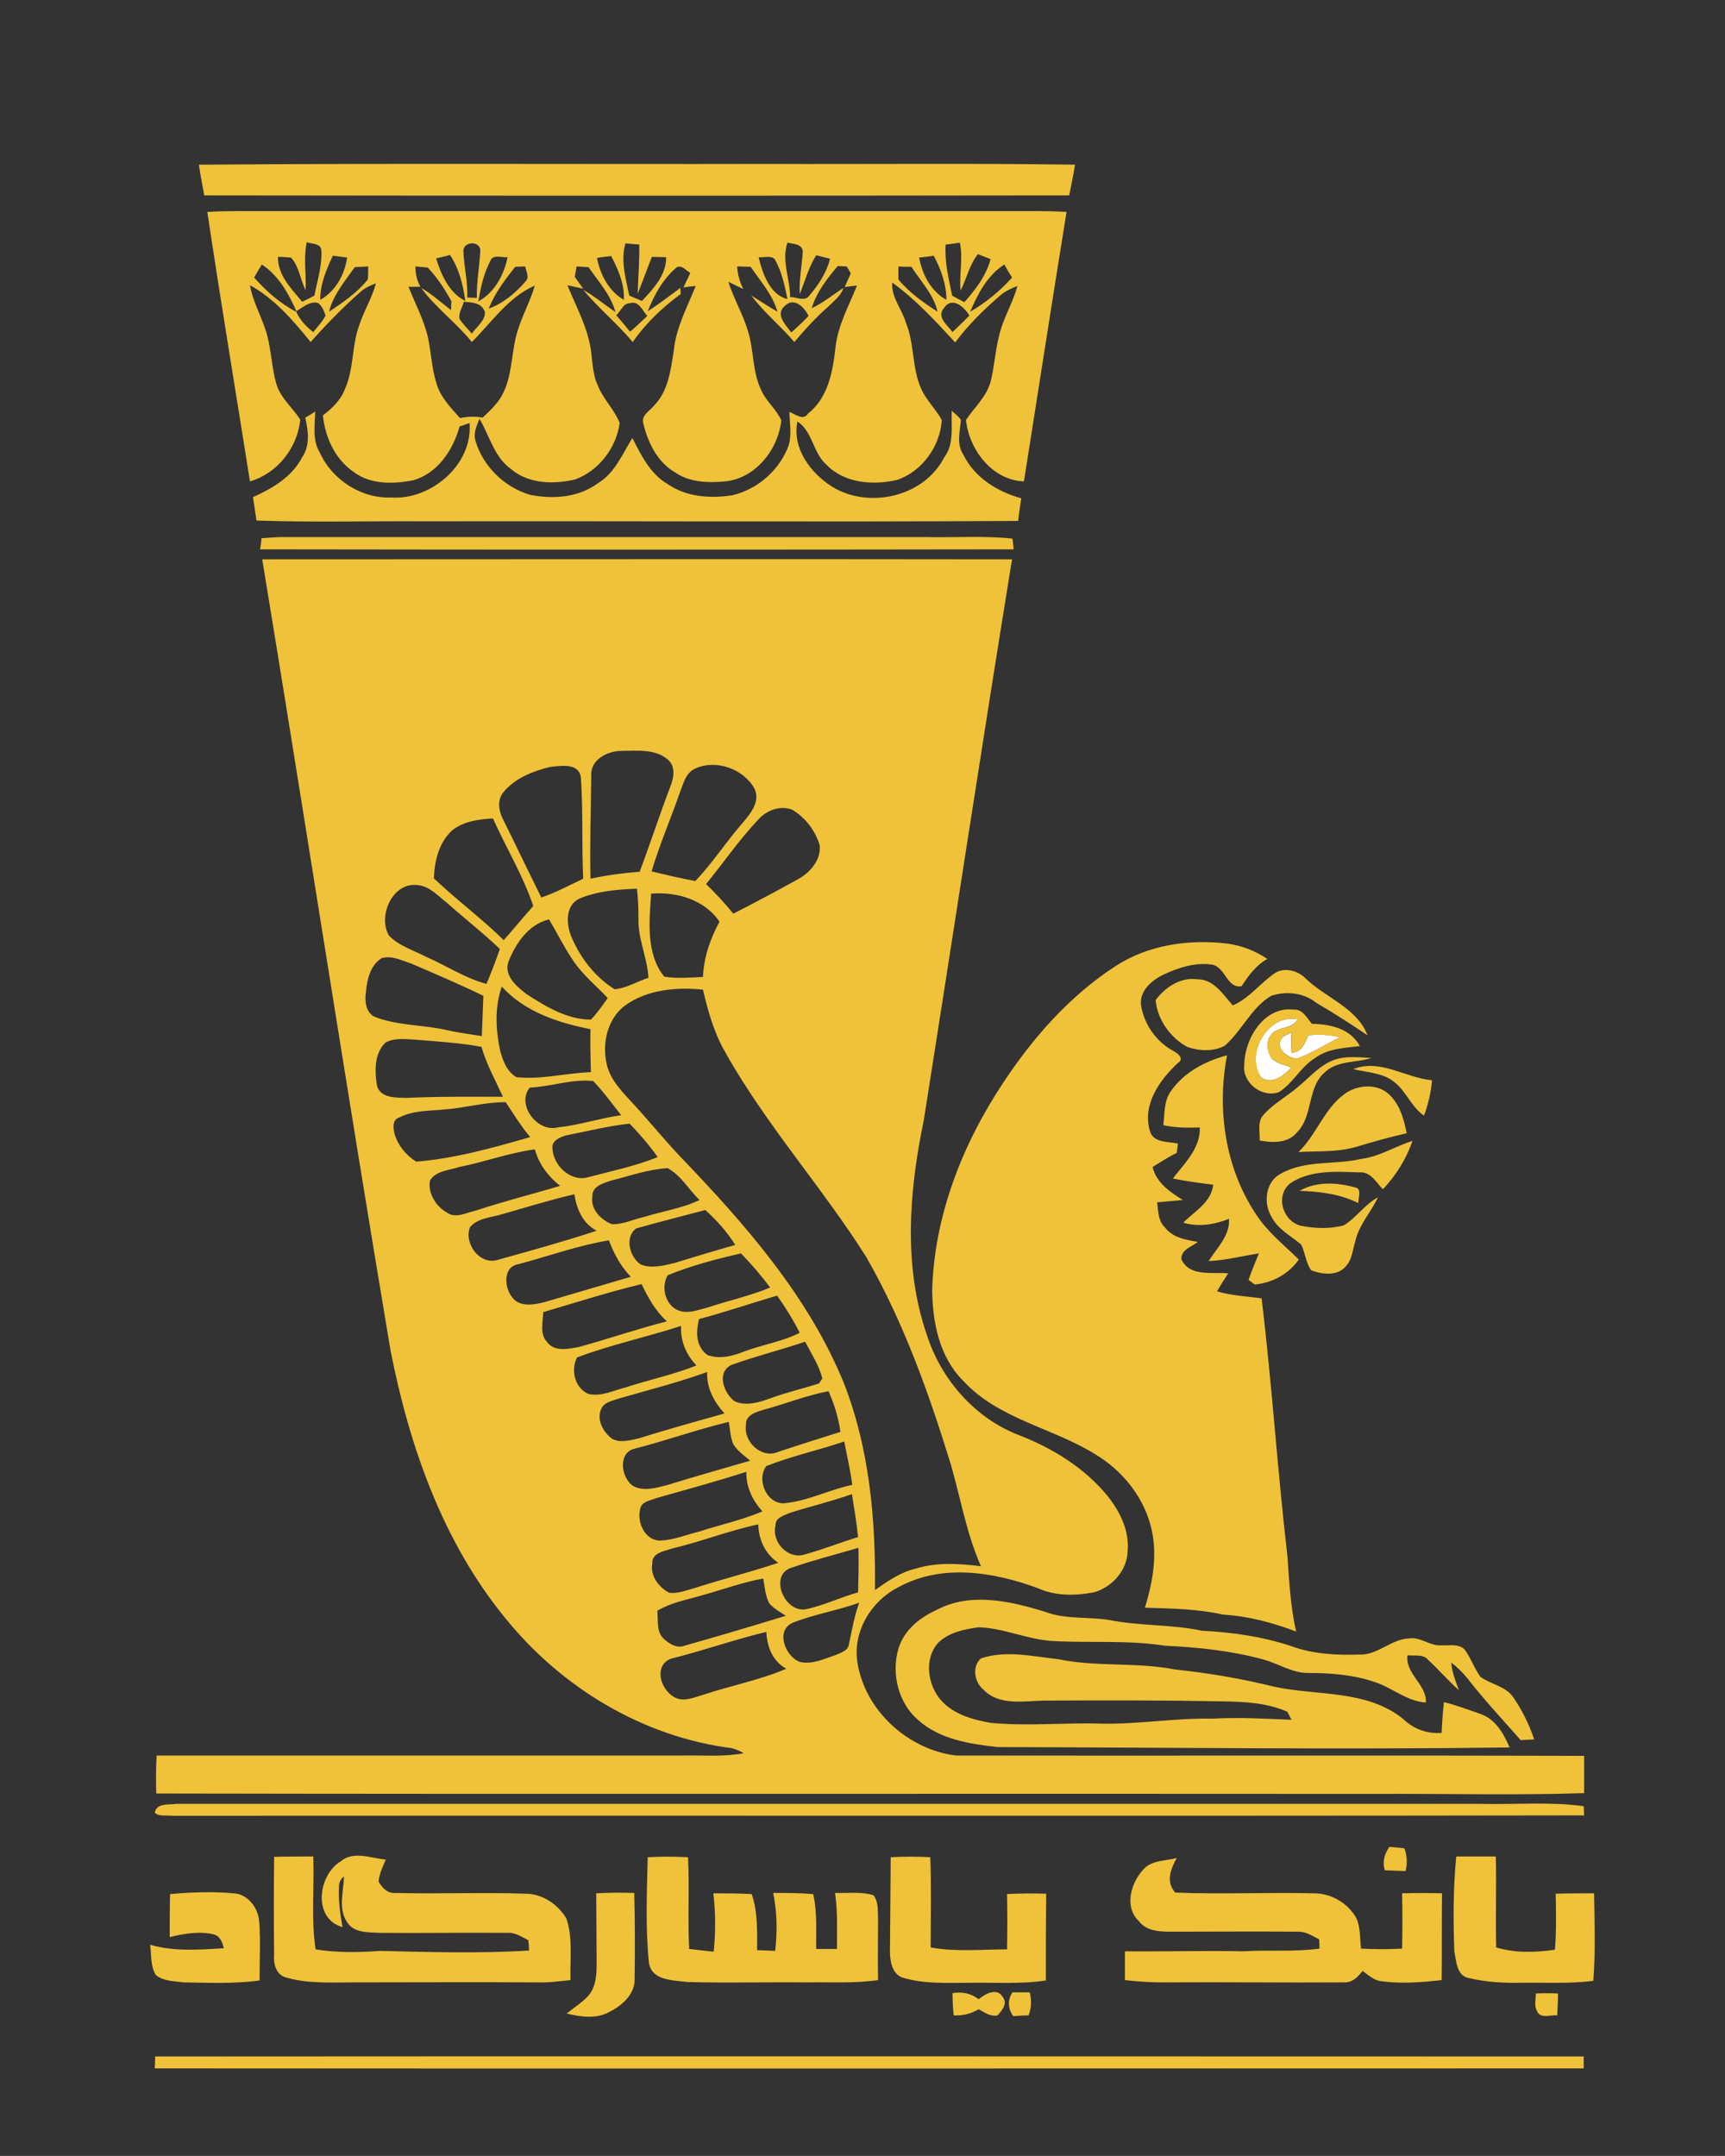 <?xml version="1.0" encoding="utf-8"?>
<!-- Generator: Adobe Illustrator 24.3.0, SVG Export Plug-In . SVG Version: 6.00 Build 0)  -->
<svg version="1.0" id="Layer_1" xmlns="http://www.w3.org/2000/svg" xmlns:xlink="http://www.w3.org/1999/xlink" x="0px" y="0px"
	 viewBox="0 0 449.3 561.6" style="enable-background:new 0 0 449.3 561.6;" xml:space="preserve">
<rect x="0" y="0" width="449.3" height="561.6" fill="#333333" stroke="none"/>
<style type="text/css">
	.st0{fill:#FFFFFF;}
	.st1{fill:#F0C239;}
</style>
<g>
	<path class="st0" d="M328.5,280.7c-4.3-6.1,1.7-16.7,9.5-15.2c-1.4,2.7-5.2,1.8-6.9,4c-1.4,1.7-1.1,4.4,0.1,6.2
		c1.4,1.4,3.5,1.7,5.2,2.4C334.4,280,331.6,282.7,328.5,280.7 M333.6,270.9c0.4-1.1,1.8-1.3,2.7-2c0,1.8,0,3.5,0.1,5.3
		c2.6,0,3.5-2.5,4.4-4.5c2.7-0.3,5.5-0.2,8.2,0.5c-3.7,1.9-7.3,4.1-11.2,5.6C335.6,275.6,332.4,273.5,333.6,270.9L333.6,270.9z"/>
	<path class="st1" d="M51.8,42.9c49.4-0.4,98.7-0.1,148.1-0.2c26.7,0.1,53.4-0.2,80.1,0.2c-0.4,2.7-1,5.3-1.5,8
		c-75.1,0.1-150.2,0.1-225.3,0C52.7,48.2,52.2,45.6,51.8,42.9 M54,55.2c5.3-0.3,10.6-0.2,15.9-0.2c64.3,0,128.7,0,193,0
		c5,0,9.9-0.1,14.9,0.2c-3.8,23.4-7.4,46.8-11.1,70.2c-8.3-0.3-14.3-8.3-15.1-16c2.2-3.3,5.3-6,6.4-9.9c1-3.9,1.2-8,2.2-11.9
		c1-4.6,3.6-8.6,4.8-13.1c-1.6,0.6-3.1,1.3-4.4,2.4c-4.3,3.7-8.4,7.7-11.8,12.3c-5.1-5.5-10.3-11.2-16.4-15.6
		c-0.3,3.9,2.6,7,3.6,10.6c2.2,5.4,1.5,11.6,3.9,17c1.3,3,3.8,5.3,5.4,8.2c-0.4,6.8-5.1,13.4-11.6,15.6c-6.3,1.5-13.8,0.9-18.5-4
		c-3.5-3.1-3.5-8.6-7.5-11.2c-1.4,6.9,3.3,13.3,8.9,16.9c9.6,6,24,2.8,29.3-7.5c2.7-3.5,1.8-8.1,2-12.2c0.8,0.8,1.8,1.4,2.4,2.4
		c-0.3,3-1.2,6.3,0.6,9c2.9,6,8.9,9.7,15.1,11.4c-0.3,2-0.6,3.9-0.8,5.9c-51.4,0.3-102.8,0-154.2,0.1c-14.7-0.1-29.4,0.3-44.2-0.2
		c-0.3-2-0.6-4-0.9-6.1c5.1-2.3,10.2-5.3,12.8-10.4c2.1-3,1.6-6.9,0.8-10.3c0.9-0.5,1.7-1,2.6-1.6c-0.1,3.6-0.8,7.4,1.2,10.7
		c3.2,7.1,10.8,12,18.6,11.7c10.4,0.7,21.3-8.6,20.4-19.4c-0.6,0.2-1.9,0.7-2.6,0.9c-1.7,6.1-5.6,12.1-12,14
		c-5.1,1-11.1,1.2-15.5-2.1c-4.9-3.3-7.5-9-8.1-14.8c2.4-1.8,4.7-4,5.8-7c2.3-5.2,1.7-11,3.6-16.3c1.2-3.8,3.4-7.2,4.4-11.1
		c-1.5,0.6-2.9,1.2-4.1,2.3c-4.6,4.1-8.8,8.4-12.9,13c-4.5-5.6-9.4-11.3-15.8-14.8c0.8,4.6,3.3,8.6,4.5,13.1
		c1.1,4.2,1.2,8.6,2.4,12.7c1.1,3.6,4.2,6.1,6.2,9.2c-0.7,7.3-5.9,14-13.1,16.1C61.4,102,57.5,78.6,54,55.2 M79.9,63.1
		c-0.9,4.1-0.1,8.3-0.3,12.5c-1.4-2.8-1.7-6.2-3.8-8.5c-0.9-0.1-2.6-0.2-3.4-0.2c-0.1,4.8,3.5,8.3,6.3,11.7c1.1-0.5,2.1-1,3.2-1.6
		c0.7-3.8,2-7.6,1.8-11.6C83.7,63.3,81.3,63.6,79.9,63.1 M120.7,65.3c0.1,4.1,1.2,8.1,1,12.2c0.6,0,1.8,0.1,2.5,0.1
		c-0.1-4.1,0.7-8.2,0.9-12.3C125.1,62.7,120.8,62.8,120.7,65.3 M162.9,63.4c-1.3,4.5,0.1,9.2,1,13.6c1.1,0.5,2.2,0.9,3.3,1.4
		c3-3.2,6.4-6.8,6.3-11.4c-0.9,0-2.8-0.1-3.7-0.1c-1.3,3.2-2.4,6.4-3.7,9.6c0.1-4.3,0.5-8.5,0.4-12.8
		C165.3,63.6,164.1,63.5,162.9,63.4 M205.1,63.2c-1.6,4.7,0.7,9.5,0.7,14.2c1.6-0.1,3.8,1.3,5-0.4c2.4-2.8,4.5-6,5.4-9.6
		c-0.9-0.2-2.7-0.7-3.6-0.9c-2,3.1-2.9,6.7-4.3,10.1c-0.2-3.8,0.6-7.5,0.8-11.2C208.8,63.4,206.5,63.6,205.1,63.2 M246.3,63.7
		c-0.3,4.5,0.8,8.9,1.7,13.3c1.1,0.6,2.1,1.2,3.2,1.7c2.9-3.3,5.7-6.9,6.8-11.2c-1.1-0.4-2.2-0.9-3.3-1.3c-2.2,2.8-2.9,6.3-4.5,9.5
		c-0.4-4.2,0.7-8.4-0.2-12.5C248.8,63.4,247.6,63.6,246.3,63.7 M83.4,78.1c4-2.2,6.4-6.6,7-11c-0.9-0.1-2.8-0.4-3.7-0.5
		C85,70.2,83.4,74,83.4,78.1 M113.6,67.3c1.3,4.3,3.4,9,7.6,11.1c-0.6-4.2-1.6-8.4-4-12C116.3,66.7,114.5,67.1,113.6,67.3 M127.7,68
		c-1.7,3.2-2.5,6.9-3.1,10.5c4.2-2.3,6.7-6.9,7.6-11.5C130.8,67.2,128.4,66.1,127.7,68 M155.5,67.2c0.8,4.3,3.1,8.7,7,10.9
		c0.2-4.1-1.5-7.9-3.3-11.4C158.3,66.8,156.4,67,155.5,67.2 M197.6,67c1,4.2,2.9,9.8,7.5,10.9c-0.7-3.4-1.4-6.8-3-9.8
		C201.4,66.2,199,67.2,197.6,67 M239.4,67.1c0.8,4.4,3.1,8.8,7.1,11c0-4.1-1.4-7.9-3.3-11.5C242.2,66.8,240.4,67,239.4,67.1
		 M68.2,68.9c-0.7,1.1-1.4,2.3-2,3.4c3.2,3.6,6.8,6.8,11.1,9C75.2,76.5,72.6,71.8,68.2,68.9 M92.4,69.6c-2.6,3.7-5.6,7.2-6.7,11.6
		c3.6-2.4,7.3-4.9,10.1-8.4c0.1-1.1,0.1-2.3,0.1-3.4C94.7,69.5,93.5,69.5,92.4,69.6 M108.2,69.4c0,1.9,0.4,3.7,1.3,5.3
		c-1,0-2,0-3.1,0c1.7,4.3,3.9,8.4,5,12.9c0.9,4,1,8.1,2.2,12c1,3.7,3.7,6.5,6.2,9.3c2-0.4,4-0.5,5.9-0.1c2-1.9,4.2-3.9,5.4-6.5
		c2.2-4.5,2.1-9.7,3.3-14.6c1.1-4.6,3.6-8.8,4.9-13.3c-6.9,3-11.2,9.5-16.4,14.7c-4-5-9.4-8.9-13.2-14.1c2.8,1.6,5.2,3.8,7.8,5.8
		c0-0.6,0-1.8,0.1-2.3c-1.7-3.1-3.7-6.2-6.2-8.8C110.3,69.6,109.3,69.5,108.2,69.4 M134.2,69.5c-2.7,3.4-5.3,6.8-6.9,10.9
		c3.8-1.4,7-4.1,9.6-7.1c1.1-1.1,0.1-2.6-0.1-3.9C136.2,69.4,134.9,69.5,134.2,69.5 M150.2,69.4c-0.1,0.7-0.4,2-0.5,2.7
		c0.7,1,1.4,2,2.2,3.1c-1.4-0.3-2.8-0.6-4.1-0.9c2,5,4.7,9.9,5.8,15.2c0.8,3.6,0.5,7.5,2.1,10.9c1.4,3.6,4.3,6.2,5.7,9.8
		c-0.9,6.5-5.4,12.4-11.6,14.7c-5.6,1.3-12.2,1.2-16.8-2.8c-4.3-3.1-5.5-8.6-8.1-13c-0.8,1.9-1.7,3.9-1,5.9c2,6.6,7.6,12,14.2,13.9
		c6,1.2,12.6,0.7,17.6-3c4.4-2.6,6.4-7.6,9-11.8c2.3,4.5,4.7,9.4,9.2,12c4.9,3.4,11.2,3.8,16.9,2.9c6.7-1.6,12.4-6.7,14.7-13.2
		c0.7-2.8,0.2-5.6,0.1-8.5c1.6,0.6,3.6,2.4,4.9,0.4c5.2-4.1,6.4-10.9,7.1-17.1c0.6-5.8,3.5-10.9,5.6-16.2c-1.1,0.1-2.2,0.2-3.2,0.4
		c0.5-1.2,1.1-2.4,1.6-3.6c-0.3-0.5-0.8-1.4-1.1-1.8c-0.6,0-1.8-0.1-2.3-0.1c-2.8,3.3-5.5,6.8-6.8,11c3-1.4,5.5-3.5,8.3-5.3
		c-0.7,2.1-2.5,3.4-4,4.9c-3.2,2.8-6.1,6-8.8,9.2c-3.6-4.2-7.9-7.7-11.2-12.1c2.3,1.4,4.5,2.9,6.8,4.2c-1.3-4.5-4.4-7.9-7-11.7
		c-1.2,0-2.3-0.1-3.5-0.1c0.1,2.1,0.7,4.1,1.6,5.9c-1.3-0.6-2.6-1.3-3.9-1.9c1.4,4.4,3.8,8.4,5.1,12.8c1.6,5,1.1,10.6,3.5,15.5
		c1.3,2.9,3.9,4.9,5.2,7.8c-0.8,7.6-6.7,15.1-14.6,15.9c-4.4,0.4-9.2,0.3-13-2.3c-4.7-2.7-7.2-7.9-8.4-13c-0.4-2,1.8-3.1,2.9-4.5
		c3.7-3.8,4.3-9.3,5.1-14.3c0.6-6,3.5-11.3,5.7-16.8c-1.1,0.1-2.2,0.2-3.2,0.4c0.6-1.3,1.2-2.5,1.8-3.8c-1.1-0.6-2.1-2.1-3.5-1.5
		c-3.6,3-5.9,7.2-7.6,11.5c2.9-1.9,5.7-4,8.5-6.1c0,0.4,0.1,1.2,0.1,1.6c-4.8,3.5-9.1,7.6-12.5,12.5c-4-4.8-8.9-8.8-12.9-13.6
		c3,1.7,5.6,3.9,8.4,5.8c-1.2-4.5-4.4-7.9-7-11.7C152.3,69.5,151.3,69.5,150.2,69.4 M234,69.4c0,1.2,0,2.3,0,3.4
		c2.8,3.4,6.5,6,10.2,8.4c-1-4.5-4.4-7.9-6.8-11.7C236.3,69.5,235.1,69.5,234,69.4 M252.7,81.2c4.1-2.4,7.8-5.4,10.9-8.9
		c-0.7-1.1-1.4-2.3-2-3.4C257.2,71.7,254.7,76.5,252.7,81.2 M77.1,81.1c1,2.2,2.6,4,4.5,5.4c1.1-1.4,2.4-2.7,3.2-4.3
		c-0.4-1.2-0.9-2.5-2-3.3C80.6,78.4,78.9,80.1,77.1,81.1 M120.8,78.6c-0.3,1.5-1.5,2.9-1.1,4.5c0.9,1.4,2.1,2.5,3.2,3.8
		c1.2-1.8,3.5-3.3,3.4-5.6C125.5,78.8,122.9,78.8,120.8,78.6 M160.5,82.1c1.2,1.4,2.4,2.8,3.6,4.3c1.6-1.3,3-2.7,4.5-4.1
		c-1.3-1.4-2.2-4.1-4.6-3.3C162.3,79,161.7,81.1,160.5,82.1 M204.4,79.7c-2.6,2.2,0.3,5,1.7,6.9c1.6-1.4,3.1-2.8,4.5-4.3
		C209.5,80,206.8,77.3,204.4,79.7 M245.9,80.2c-2.1,2.4,0.9,4.5,2.2,6.3c1.5-1.4,3-2.9,4.4-4.3C251.2,80,248,77.1,245.9,80.2
		 M68.1,140.2c1.9-0.1,3.8-0.3,5.8-0.3c55.7,0,111.3,0,167,0c7.6,0.2,15.2-0.4,22.8,0.4c0.1,0.7,0.3,2.1,0.3,2.8
		c-65.4,0.1-130.9,0.1-196.3,0C67.9,142.4,68.1,141,68.1,140.2 M68.3,145.7c65.1,0,130.2-0.1,195.3,0c-7.9,48.7-15.3,97.5-23,146.2
		c-3.8,18.3-5.4,37.8,0.8,55.8c3.7,11.6,12.5,21.7,23.9,26.1c8.8,3.4,17.1,8.5,23.1,15.8c3.3,4.1,5.8,9.1,5.3,14.5
		c-0.1,5-4.1,9.4-8.8,10.7c-4.8,0.9-10,1-14.6-1.1c-11.4-4.2-24.8-6.4-36-0.4c-7.2,3.5-12.2,11.5-11,19.6
		c1.9,12.6,13.1,22.8,25.6,24.4c54.5,0.1,109.1-0.1,163.7,0.1c0,3.2,0,6.5,0,9.7c-18.2,0.6-36.4,0.1-54.6,0.2
		c-105.8-0.1-211.6,0.1-317.3-0.1c-0.1-3.3-0.1-6.6,0.1-9.9c45.8,0,91.5,0,137.2,0c5.2-0.1,10.5,0.4,15.7-0.6c-1-0.6-2-1-3-1.3
		c-23.2-2.9-44.5-15.8-59.1-33.9c-16.3-19.9-25-44.8-29.9-69.8C90.2,283.2,79.6,214.4,68.3,145.7 M154,202.1
		c-0.1,8.9-0.4,17.9-0.2,26.8c4.2-0.9,8.5-1.5,12.8-1.8c2.8-7.4,5.2-14.9,8-22.2c0.9-2.2,1.4-5.1-0.5-6.9c-3.3-3-8.1-2.4-12.2-2.4
		C158.2,195.6,153.7,197.9,154,202.1 M131.1,206.4c-1.8,2.2-1.1,5.2,0.1,7.4c3.3,6.6,6.5,13.4,9.8,20c3.8-1.3,7.3-3.2,10.9-4.9
		c-0.4-8.8,0-17.6-0.6-26.4c-0.6-3.9-5.3-3-8.1-2.7C138.8,200.9,134.1,202.7,131.1,206.4 M181.1,200.2c-2.5,1.1-3.1,3.9-4,6.2
		c-2.4,6.9-5.3,13.6-7.4,20.6c3.8,0.9,7.6,1.8,11.4,2.5c4.5-4.7,8-10.2,12.3-15.1c2-2.4,4.6-5.4,3.2-8.8
		C193.8,200.3,186.5,197.7,181.1,200.2 M197.4,213.6c-4.9,5.2-9,11.2-13.5,16.7c2.5,2.4,4.9,5,7.1,7.7c5.7-2.9,11.3-5.9,16.9-9
		c3.1-1.7,6-5,5.6-8.8c-1.1-3.8-3.8-7.3-7.2-9.3C203,209.7,199.5,211.2,197.4,213.6 M117.9,216.2c-3.6,3.2-4.7,8-4.9,12.6
		c5.9,5.6,12.4,10.4,18.2,16.1c2.6-2.9,5.1-6,7.7-8.9c-2.7-8-7.1-15.2-10.5-22.8C124.8,213.4,120.9,213.9,117.9,216.2 M101.3,243.7
		c2.6,2.7,6.3,3.8,9.6,5.5c5.3,2.3,10.2,5.6,15.8,7.1c1.3-3,2.4-6,3.5-9.1c-4.5-4.3-9.4-8.1-14-12.2c-2.2-1.7-4.3-4.1-7.2-4.4
		C102.3,229.5,98.3,238.6,101.3,243.7 M150.9,234.1c-3.8,1.8-3.4,6.9-2,10.1c2.3,5.4,6.2,10.4,11.2,13.5c3.1-0.3,5.8-2,8.8-3
		c-0.3-5.3-2.8-10.2-2.6-15.5c0-2.6-0.1-5.1-0.4-7.7C160.8,231.7,155.6,232.1,150.9,234.1 M169.6,232.8c-0.5,7.2-1.4,15.6,3.4,21.6
		c3.3,0.6,6.8,0.2,10.1,0.1c0.2-5.1,1.9-10,4.3-14.4C183.6,234.4,176.2,232.2,169.6,232.8 M132.4,250.6c-1.2,3.6,2.3,6.5,4.8,8.4
		c5,3.2,10.5,6.6,16.7,6.6c1.7-1.7,3-3.7,4.4-5.6c-3.1-3.3-6.6-6.1-9.1-9.9c-2.3-3.4-4.1-7.1-6.2-10.6
		C137.6,240.8,134.3,245.8,132.4,250.6 M99.4,249.6c-3,1.9-3.8,5.6-4.1,8.9c-0.3,2.2-0.1,5,2.1,6.3c6,2.4,12.6,2.1,18.8,3.5
		c3.1,0.7,6.2,1.1,9.3,1.6c0.1-3.5,0.3-7,0.4-10.5c-6.2-3-12.5-5.7-18.8-8.4C104.6,250.2,102,248.8,99.4,249.6 M130.7,257
		c-1.9,5.4-1.6,11.3-0.4,16.8c0.7,2.6,1.8,5.4,4.2,6.8c6.5,0.7,12.9-1.1,19.4-1.3c-0.1-3.7-0.2-7.5-0.1-11.2
		C145.3,266.4,136.7,263.6,130.7,257 M162.7,262c-4.5,3.5-5.9,9.7-4.7,15.1c0.8,3.7,3.3,6.5,5.8,9.2c4.5,4.8,8.7,10,13.2,14.8
		c16.9,17.6,33.5,36.4,42.8,59.2c6.7,17.1,8.3,35.7,8.1,53.9c3.3-2.3,6.7-4.7,10.7-5.6c5.5-1.7,11.3-1.3,16.9-0.6
		c-3.8-8.6-5.3-17.8-7.9-26.7c-5.7-18.5-12.3-37-22-53.9c-11.5-18.2-26.1-34.4-36.7-53.3c-2.9-5-4.5-10.7-5.8-16.3
		C176.3,257.1,168.6,257.7,162.7,262 M100.4,271.6c-3,2.9-2.8,7.5-2.2,11.3c1,3.2,4.9,3,7.6,3.1c8.4-0.4,16.8-0.3,25.2-0.3
		c-2-4.3-4.3-8.5-5.6-13c-5.8-1.1-11.7-1.4-17.6-1.9C105.4,270.7,102.7,270.3,100.4,271.6 M138,283.3c-3.6,4.4,1.9,11.7,7.2,10.4
		c5.6-0.6,11-2.4,16.6-3.2c-2.4-3-4.6-6.1-7.3-8.9C148.9,281,143.5,283.1,138,283.3 M115.9,289c-4,0.4-8.2,0.2-11.9,2.1
		c-1.8,0.5-1.6,2.6-1.3,4c0.8,3.1,3,5.8,5.7,7.5c10.1-0.8,20-3.6,29.7-6.4c-2.4-2.8-4.3-6-6.4-9.1
		C126.3,287.1,121.1,288.6,115.9,289 M147.3,295.8c-1.6,0.5-3.7,1.4-3.4,3.4c0.2,4.5,4.9,8.9,9.5,7.4c6-1.6,12.1-2.8,17.9-5.2
		c-2.2-3.1-4.7-6-7.3-8.7C158.4,293.3,152.9,294.7,147.3,295.8 M119.6,304c-2.6,0.9-6,0.9-7.6,3.5c-0.6,3.3,1.5,6.7,4.3,8.3
		c2.4,1.8,5.3,0,7.8-0.5c7.2-2.4,14.5-4.2,21.8-6.4c-3.1-2.4-5.5-5.6-6.6-9.5C132.6,300.3,126.2,302.7,119.6,304 M159.3,307.5
		c-2,0.7-5.1,1.4-5,4.1c-0.6,3.3,2.2,6.2,5.1,7.3c2.9,0.1,5.6-1.3,8.4-1.9c4.8-1.5,9.8-2.2,14.4-4.4c-2.8-2.7-4.8-6.4-8.3-8.3
		C168.8,304.6,164.1,306.3,159.3,307.5 M130.4,316.4c-2.7,0.8-6,0.9-8,3.3c-1.6,4.3,2.6,9.9,7.2,8.5c8.6-2.4,17.3-4.8,25.8-7.6
		c-3.6-1.9-5.2-5.6-5.8-9.5C143.1,312.6,136.8,314.6,130.4,316.4 M165.7,320c-3.1,2.3-1.7,7.5,1.2,9.4c2.8,1.1,5.9,0.3,8.8-0.4
		c5.2-1.6,10.5-3.2,15.8-4.7c-2.1-3.4-4.8-6.4-7.8-9.1C177.7,316.8,171.7,318.3,165.7,320 M135.1,329.3c-4.1,0.6-3.8,5.9-1.8,8.5
		c1.9,2.8,5.7,2.1,8.5,1.4c7.5-2.2,15-4.4,22.5-6.6c-2.6-2.7-4.4-6-5.7-9.5C150.7,324.4,142.9,327.2,135.1,329.3 M173.9,332.2
		c-1.8,3.1-0.6,7.9,2.9,9.2c2.5,0.9,5.1-0.2,7.5-0.8c5.4-1.8,11-3,16.3-5.2c-2.3-3.1-4.9-6.1-7.6-8.9
		C186.5,328,180,329.7,173.9,332.2 M141.5,341.8c-0.1,2.6-1,5.7,1,7.8c1.9,2.6,5.5,1.8,8.2,1.3c7.7-2.1,15.2-4.7,23-6.7
		c-3-2.7-4.9-6.2-6.6-9.7C158.4,336.6,150,339.3,141.5,341.8 M182.1,343.6c-0.9,3.3-0.9,7.2,2.2,9.4c3.1,1.1,6.4,0.3,9.4-0.9
		c4.8-1.8,10-2.6,14.6-4.9c-1.7-3.4-3.7-6.6-5.9-9.7C195.6,339.5,188.9,341.8,182.1,343.6 M150.3,353.6c-1.7,3.3-0.6,7.9,2.9,9.5
		c3.4,0.8,6.6-0.9,9.8-1.7c6.1-2,12.4-3.3,18.4-5.7c-2.7-2.8-4.2-6.4-4-10.3C168.4,348.3,159.1,350.3,150.3,353.6 M190.4,355.6
		c-3.8,2-1.9,7.3,0.9,9.4c3.1,1.4,6.5,0.3,9.5-0.8c4.1-1.5,8.4-2.5,12.5-3.8c0.2-0.3,0.7-1,0.9-1.3c-0.9-3.5-2.9-6.5-4.5-9.6
		C203.3,351.7,196.7,353.3,190.4,355.6 M161.2,364.3c-1.6,0.6-3.8,0.9-4.6,2.7c-1.3,2.8,0.5,6,2.7,7.7c2.1,1.3,4.7,0.5,7,0
		c7.4-2.3,14.9-4.4,22.4-6.5c-2.7-3-4.7-6.6-4.5-10.8C176.7,360.1,168.9,362.1,161.2,364.3 M199,367.2c-2,0.6-4.9,1.4-4.7,4
		c-0.7,4.4,4.1,8.9,8.4,7c5.4-1.8,10.8-3.5,16.2-5.2c-0.5-3.7-1.6-7.2-3.1-10.6C210,363.5,204.6,365.7,199,367.2 M165.2,377.4
		c-4.4,1.1-3.4,7.9-0.1,9.8c2.7,1.3,5.8,0.4,8.5-0.3c7.2-2.2,14.5-4.3,21.8-6.4c-1.5-1.3-3.3-2.5-4.4-4.3c-0.8-1.8-0.8-3.8-1.2-5.8
		C181.5,372.4,173.4,375.3,165.2,377.4 M199.6,381.9c-2.8,3.7,0.4,10.6,5.4,9.6c5.9-0.7,11.2-3.5,17-4.7c-0.5-3.8-1.4-7.5-2.1-11.3
		C213.1,377.8,206.2,379.3,199.6,381.9 M171.1,390.2c-1.7,0.7-4.2,0.9-4.4,3.1c-0.8,3.4,1.4,8.1,5.3,8c3.4-0.1,6.7-1.5,10-2.3
		c5.5-1.8,11.2-3,16.6-5.3c-2.6-2.8-4.3-6.4-4.2-10.3C186.6,385.9,178.9,388,171.1,390.2 M205.7,394.1c-1.5,0.7-3.8,1.2-3.7,3.3
		c-1.1,4.3,3.3,9,7.7,7.5c4.7-1.3,9.2-3.1,13.8-4.5c-0.4-3.8-1-7.5-1.6-11.2C216.6,391.1,211.1,392.4,205.7,394.1 M175,403.4
		c-2,0.7-5.3,1.1-5.1,3.9c-0.6,3.2,1.7,6.2,4.4,7.6c2.4,0.3,4.6-0.7,6.9-1.3c7.1-2.3,14.4-4.1,21.5-6.5c-3.4-2.3-5.1-6-5.2-10
		C189.9,398.7,182.6,401.6,175,403.4 M206.1,408.4c-5.9,1.9-1.8,11.8,3.8,10.8c4.7-1,9-3.1,13.6-4.4c0.1-3.9,0.2-7.8,0.1-11.6
		C217.8,404.9,211.9,406.4,206.1,408.4 M182.4,415.7c-3.8,1.1-7.7,1.8-11.2,3.9c0.3,2.3-0.3,5.1,1.4,7c1.5,1.5,3.6,2.9,5.7,2.1
		c8.8-2.5,17.6-5.1,26.4-7.8c-1.5-1-3.1-1.8-4.3-3.2c-1.1-2-1.2-4.4-1.6-6.5C193.3,412.2,187.9,414.2,182.4,415.7 M206.5,422.7
		c-4.6,2-2,8.8,1.8,10.2c3.2,0.8,6.4-0.8,9.4-1.8c1.3-0.6,3.1-1,3.4-2.7c0.8-3.7,1.4-7.4,2.7-10.9
		C218.2,419.5,212.1,420.5,206.5,422.7 M174.7,432.1c-5.4,2.2-1.7,10.6,3.2,10.6c1.8,0,3.5-0.7,5.2-1.2c7.2-2.4,14.7-3.8,21.7-6.8
		c-3.6-2-5-5.7-5.2-9.6C191.3,427.1,183.1,430,174.7,432.1 M290.5,251.7c8.6-5.6,19.2-7.1,29.2-5.9c3.7,0.5,7.3,1.9,10.4,4
		c-2.9,1.6-4.9,4.3-6.7,7.1c-3.8,0.7-4.2-4.9-7.6-5.6c-4.5-0.7-9,0.8-13,2.7c-3,1.5-6.1,4.3-5.6,7.9c0.8,4.9,3.9,9.4,8.3,11.8
		c1.2,0.6,3.1,2.1,1.3,3.2c-4.8,4.5-9.3,10.8-7.3,17.7c0.9,3.2,4.7,2.7,7.3,3.3c-0.1,0.8-0.2,1.6-0.3,2.4c-2.2,1.1-4.2,2.4-6.3,3.7
		c1,4.1,4.5,6.5,7.9,8.6c-2.2,0.2-4.5,0.4-6.7,0.6c0.3,2.2,0.2,4.8,2,6.5c2,2.7,5.5,3.3,8.6,3.8c-1.6,1.3-4.4,2-4.3,4.5
		c2.1,4.7,8.1,3.3,12.2,3.7c-1,1.5-2,3.1-2.9,4.7c3.8,1.1,7.7,1.3,11.6,1.8c2.7,22.3,4.1,44.6,6.7,66.9c0.5,6.7,0.8,13.4,2.3,19.9
		c-6.1-2.3-12.4-4-19-4.4c-6.7-1.5-13.6-1.6-20.4-1.8c2.2-7.1,3.5-14.8,1.3-22.1c-2.2-7.5-7.5-13.8-14.1-17.8
		c-11.2-7-25.4-9.2-34.6-19.3c-6.1-6.1-7.9-15.1-8-23.4c0.5-19.3,7.8-38,18.4-54C268.9,270.5,278.5,259.5,290.5,251.7 M332.2,253.4
		c2.6-1.5,6-0.5,8,1.6c5.2,5,13.2,7.5,16,14.7c-4.4-3-8.8-5.8-13.4-8.5c-3.2-2.6-7.8-3.1-11.7-1.8c-5.2,3.1-7.6,9.1-12.1,13
		c-2.9,1.6-6.7,1.4-9.8,0.3c-4.4-2.4-7.8-7.2-8.2-12.2c2.5-3.3,6.4-6,10.8-5.4c4.3-0.1,6.8,4,9.3,6.8
		C325.5,260,328.3,256,332.2,253.4 M324.1,277.2c0.1-6.7,5.2-15.1,12.8-14.2c2.4-0.2,3.5,2.2,4.8,3.7c4.8,0.1,10,1.2,12.5,5.8
		c-4,0.5-8.4,0.6-11.8,3.2c-3.7,2.3-5.6,6.5-9.3,8.8C328.7,286.1,323.4,282,324.1,277.2 M328.5,280.7c3,2,5.8-0.6,7.9-2.6
		c-1.8-0.7-3.8-1.1-5.2-2.4c-1.2-1.8-1.5-4.4-0.1-6.2c1.8-2.2,5.6-1.3,6.9-4C330.3,264,324.3,274.5,328.5,280.7 M333.6,270.9
		c-1.2,2.6,2,4.8,4.2,4.9c3.9-1.5,7.5-3.7,11.2-5.6c-2.7-0.6-5.5-0.8-8.2-0.5c-0.9,2-1.8,4.5-4.4,4.5c-0.1-1.8-0.1-3.5-0.1-5.3
		C335.4,269.5,334,269.8,333.6,270.9 M305,284.2c3.4-4.9,9-7.8,14.6-9.3c-2.7,14-0.5,29.2,7.4,41.2c3,4.7,7.4,8.2,11.3,12
		c-2.7,3.8-6.9,6.1-11.5,6.5c-0.4-0.3-1.2-0.9-1.6-1.2c0.8-2.4,1.8-4.6,2.7-6.9c-4.4,0.7-8.6,1.8-13.1,2c2.2-3.5,5.6-6.6,5.3-11
		c-3.8,1.5-7.9,2.2-11.9,1c3-3,7.3-5.3,7.8-9.9c-3.5-0.4-7-0.9-10.5-1.6c3-4,7.2-7.8,7-13.3c-3.2,0.1-6.4,0.1-9.5-0.6
		C303.4,290.1,303.1,286.8,305,284.2 M346.3,276.6c3.4-1.7,7.3-1.2,10.9-1c-4,1.3-8.8,0.6-12.1,3.7c-4.7,4-3,11.4-7.3,15.7
		c-2.4,2.9-6.4,2.7-9.7,2.1c0.1-2.3-0.7-5,1.1-6.8c2.5-2.8,6-4.7,8.8-7.1C340.7,281,343.1,278.2,346.3,276.6 M352.5,278.5
		c7-2.8,13.6,2.3,20.5,2.9c-0.3,3.2-1,6.3-2.1,9.2c-3.3-2.2-4.6-6.3-7.7-8.7C360.2,279.4,356.1,279.4,352.5,278.5 M349.9,285.2
		c3.5-2.8,9.4-3.2,12.5,0.5c2.4,2.6,3.3,6.1,4,9.5c-4.4,1-8.7,2.2-13,3.5c-4.9,1.5-10.2,1.1-15.2,1.4
		C342.8,295.7,344.8,289.1,349.9,285.2 M354.5,301.9c4.8-0.6,8.9-3.3,13.4-4.7c-1.6,4.7-4.3,9-7.7,12.6c-1.8-1.8-3.2-4.7-6.2-4.4
		c-6-0.2-12.8-0.7-18,2.9c-3.9,3.2-1.9,9.8,2.8,11c3.6,0.7,7.5,0.9,11.2-0.1c3.3-2,5.4-5.4,8.9-7.3c-1.8,3.9-5,7.2-5.9,11.5
		c-0.7,2.1-0.8,4.7-2.4,6.4c-2.2,2.7-6.2,2.2-9.1,1.1c-1.4-2-1.5-4.5-2.6-6.7c-2.7-2.3-6.1-4-7.7-7.2c-2.2-3.6-1.6-9.1,2.3-11.2
		C339.9,302.1,347.6,303.5,354.5,301.9 M338.5,310.2c4.4-2.5,9.7-2.2,14.4-0.9c2,0.3,0.8,2.8,0.9,4.1
		C349,311,343.8,310.4,338.5,310.2 M244.1,419.3c8.8-4.6,19.2-2.2,28.2,0.6c5.3,2,11.1,1.2,16.6,2.1c8,1.6,16.2,1.1,24.2,2.8
		c7.9,0.4,15.7,1.5,23.2,4c5.7,2.1,11.8,2.4,17.8,2.2c4.7,0.2,8.2-4,12.9-4.2c3-0.5,5.5,2.1,8.6,1.8c2,0.1,4.3-0.5,5.9,1.1
		c1.6,2.2,2.5,4.9,4.1,7.1c2.7,2,6.6,2.4,8.6,5.4c2.3,3.4,4.1,7,5.4,10.9c-0.9,0.1-2.6,0.1-3.5,0.2c-4.7-5.3-9.5-10.5-13.9-16.1
		c-1.2-1.5-2.6-2.9-4.2-4.1c0.2,2.5,1.1,4.8,2,7.2c-2.8-2.5-5.2-5.3-8-7.9c-1.3-1.6-3.6-1-5.4-1.2c-0.6,4.9,5,7.5,4.8,12.3
		c-4.9-0.3-8.7-3.8-13.2-5.3c-5.5-1.9-11.4-2.4-17.3-2.4c-4.2,0.1-7.8-2.4-11.8-3.5c-8.4-2.3-17-3.2-25.7-3.6
		c-9.5-1.5-19.1-0.7-28.6-1.2c-6.8-0.2-13.1-3.4-19.9-3.6c-3.7,0.5-7.7,1.3-10.5,4c-3.8,4.2-2.8,11,0.7,15c3.3,3.7,8.3,5.1,13,5.9
		c9.5,0.9,19.1-0.1,28.7,0.2c9.7,0.2,19.3-1.5,29-1.3c6.9-0.4,13.7,0,20.6,0.3c-0.3-0.5-0.8-1.6-1.1-2.1c-5.2-2.3-10.9-2.6-16.5-2.7
		c-15.6-0.3-31.3-0.3-46.9-0.2c-5.3,0.1-11.7,1.4-15.8-2.9c-2.3-1.9-3-6-0.6-8.1c6.5-2.2,13.5-0.5,20.1,0.2
		c10,2.1,20.4,0.7,30.5,2.7c8.7,0.9,17.4,2.4,25.9,4.5c11.2,2.4,24,0.7,33.5,8.4c2.7,2.6,6.2,3.9,10,3.6c0.1-2.7,0.3-5.3,0.6-8
		c3.3,0.8,6.4,2,9.6,3.1c3.9,1.4,6,5.2,7.5,8.7c-44.4,0.6-88.9,0-133.4-0.1c-7.2-0.8-15-2-20.6-7c-5.2-4.4-7.1-12.1-5.2-18.6
		C235.5,424.5,239.7,421.3,244.1,419.3 M40.3,472.2c0.5-2.6,3.6-2,5.6-2.3c113.3,0,226.7,0,340,0c8.9,0.2,17.8-0.6,26.6,0.6
		c0,0.6,0.1,1.8,0.1,2.4c-122.6,0.2-245.2,0-367.7,0.1C43.4,472.8,41.5,473.3,40.3,472.2 M361.9,481.1c1.3,0.1,2.6,0.2,3.9,0.4
		c0.7,1.9,0.8,3.9,0.3,5.9c-1.8-0.1-3.6-0.1-5.4-0.2C360,485,360.6,482.9,361.9,481.1 M71.4,483.7c3.4-0.1,6.8-0.1,10.2-0.1
		c0.3,8.1-0.6,16.2,0.6,24.2c5.5,0.9,11.2,0.8,16.8,0.4c12.9,0.3,25.9,0.7,38.8-0.1c0-0.7-0.1-2-0.2-2.7c-1.8-0.9-3.5-2.1-5.6-1.9
		c-11-0.1-22,0.1-33.1,0c-3-0.2-6.7,0.1-8.5-2.8c-2.4-3.5-0.9-8-0.8-11.9c-0.8,0.6-1.3,1.5-1.3,2.5c-0.2,3.6,0.3,7.2,0.9,10.7
		c-7.8-2.2-6.4-13.5-0.5-17.1c3.4-2.9,7.9-0.8,11.8-0.5c-0.8,1.8-1.7,3.7-1.9,5.7c0.9,1.7,2.4,3.2,4.4,3c11.4,0.3,22.7-0.2,34.1,0.2
		c4.3,0.1,8.2,2.8,10.4,6.4c1.8,5.2,0.9,10.8,1.1,16.1c-2.8,0.3-5.7,0.7-8.6,0.6c-16-0.1-32,0-48,0c-6,0-12.1,0.4-17.9-1.4
		c-2.3-0.9-2.9-3.6-2.7-5.8C71.3,500.7,71.3,492.2,71.4,483.7 M379.3,483.6c3.4,0,6.9,0,10.3,0c0.2,7.9-0.1,15.8,0.1,23.7
		c5,1.5,10.2,1.3,15.3,0.6c0.4-4.9,0.3-9.7,0.2-14.6c3.3-0.1,6.7-0.1,10-0.1c0.1,7.6,0.4,15.2-0.2,22.8c-6.4,0.8-12.8,0.4-19.1,0.5
		c-4.4,0.1-8.9-0.2-13.2-1.2c-3.3-0.5-3.4-4.5-3.9-7C378.5,500,378.5,491.8,379.3,483.6 M168.7,483.8c3.5-0.2,7-0.2,10.5,0
		c0.4,8-0.1,15.9,0.3,23.9c2.1,0.2,4.2,0.5,6.4,0.7c0.5-5.1,0.5-10.2-0.1-15.2c3.3,0,6.7,0,10,0.2c1.6,4.7,1.4,9.7,1.4,14.6
		c1.6,0.1,3.1,0.1,4.7,0.2c0.6-5,0.5-10.1-0.5-15.1c3.5,0,6.9,0,10.4,0.3c1.1,4.7,0.7,9.5,0.8,14.3c1.8,0,3.6,0,5.4,0
		c0-4.9,0.2-9.8-0.5-14.6c3.3,0.1,6.8-0.4,10,0.6c1.4,1.8,1.1,4.2,1.2,6.4c0,5.2-0.1,10.5,0,15.7c-6.2,0.9-12.4,0.5-18.6,0.6
		c-10.4-0.1-20.7,0.2-31.1-0.1c-3.7-0.5-9.4-0.3-10-5.2C168.1,502.1,168.5,492.9,168.7,483.8 M232,483.8c3.4-0.2,6.9-0.2,10.3,0
		c0.3,7.8,0.1,15.6,0.1,23.5c6.6,1.2,13.3,0.5,19.9,0.5c0.1-4.8,0.1-9.6,0-14.4c3.4-0.2,6.8-0.2,10.2-0.1
		c-0.1,7.5-0.1,15.1-0.1,22.6c-6.5,1-13.1,0.5-19.6,0.6c-6,0-12.1,0.4-17.9-1.4c-2.6-1.1-3.1-4.3-3.1-6.8
		C231.9,500.1,231.9,492,232,483.8 M297.7,487.1c2.2-2.6,5.8-2.3,8.8-3.1c-1.6,2.9-2.9,6.2-0.4,9c12,0.5,23.9-0.1,35.9,0.2
		c4.6-0.1,9.1,2.5,11.3,6.5c1.1,2.5,0.9,5.3,1.2,7.9c3.6,0.2,7.1,0.2,10.7,0c0.1-4.8,0.1-9.6,0-14.4c3.5-0.1,6.9-0.1,10.4,0
		c-0.1,7.5,0,15.1-0.1,22.6c-5.2,0.6-10.5,1-15.7,0.3c-1.9-0.2-3.4-1.6-4.9-2.7c-1.2,1.6-2.8,3.2-5,3c-15.7,0.1-31.4-0.1-47,0
		c-3.3,0-6.6-0.2-9.9-0.6c0-2.5,0-5,0-7.5c10.3,0.1,20.6-0.2,30.9,0c6.6-0.4,13.2,0.2,19.8-0.7c0-0.6-0.1-1.8-0.1-2.4
		c-1.8-0.9-3.5-2.1-5.6-2c-11-0.1-22.1,0-33.1,0c-3,0-6.4-0.2-8.3-2.8C292.8,496.8,294.5,490.6,297.7,487.1 M44.3,493.4
		c5.5-0.5,11.1-0.7,16.6-0.2c3.6,0.2,6.3,3.7,6.6,7.2c0.4,5.2,0.1,10.3,0.1,15.5c-6.5,0.9-13.1,0.6-19.7,0.5
		c-2.5-0.3-5.3-0.3-7.3-1.9c-1.5-2.4-1.1-5.3-1.5-7.9c6.2,1.8,12.8,1.3,19.2,0.9c-0.4-1.5-0.9-3.1-2.6-3.6
		c-3.8-0.9-7.8-0.2-11.5,0.7C44.2,500.9,44.2,497.2,44.3,493.4 M155.3,493.2c3.3-0.2,6.6-0.2,9.9-0.1c0.2,7.4,0.2,14.8,0.1,22.2
		c0.2,4.1-3.2,7.1-6.6,8.8c-3.4,1.9-7.5,1.3-11.1,0.4c2-1.6,4.1-2.9,5.8-4.8c1.9-2.4,2-5.5,2-8.4
		C155.4,505.2,155.3,499.2,155.3,493.2 M248.1,519.2c2.4-0.4,4.8,0,6.8,1.6c1.7-1.4,4.7-3.1,6.2-0.7c1.5,1.8-0.1,3.6-1.3,4.9
		c-1.8,0.4-3.4-0.8-4.9-1.6c-2,1.2-4.2,1.7-6.5,1.6C248.2,523.1,248.1,521.1,248.1,519.2 M263.7,519c1.5,0,3,0,4.5,0
		c0.5,2,0.5,4-0.3,6c-1.3,0-2.7,0.1-4,0.2C262.5,523.2,262.4,521,263.7,519 M400,519.3c1.9-0.1,3.9-0.1,5.8,0c0,1.9-0.1,3.8-0.2,5.7
		c-1.8-0.2-4.5,1-5.3-1.2C399.5,522.4,400.1,520.7,400,519.3 M40.4,535.7c124.1-0.1,248.1,0,372.1,0c0,1,0,2,0,3.1
		c-124.1,0-248.1,0.1-372.2,0C40.4,537.7,40.4,536.7,40.4,535.7L40.4,535.7z"/>
</g>
</svg>
